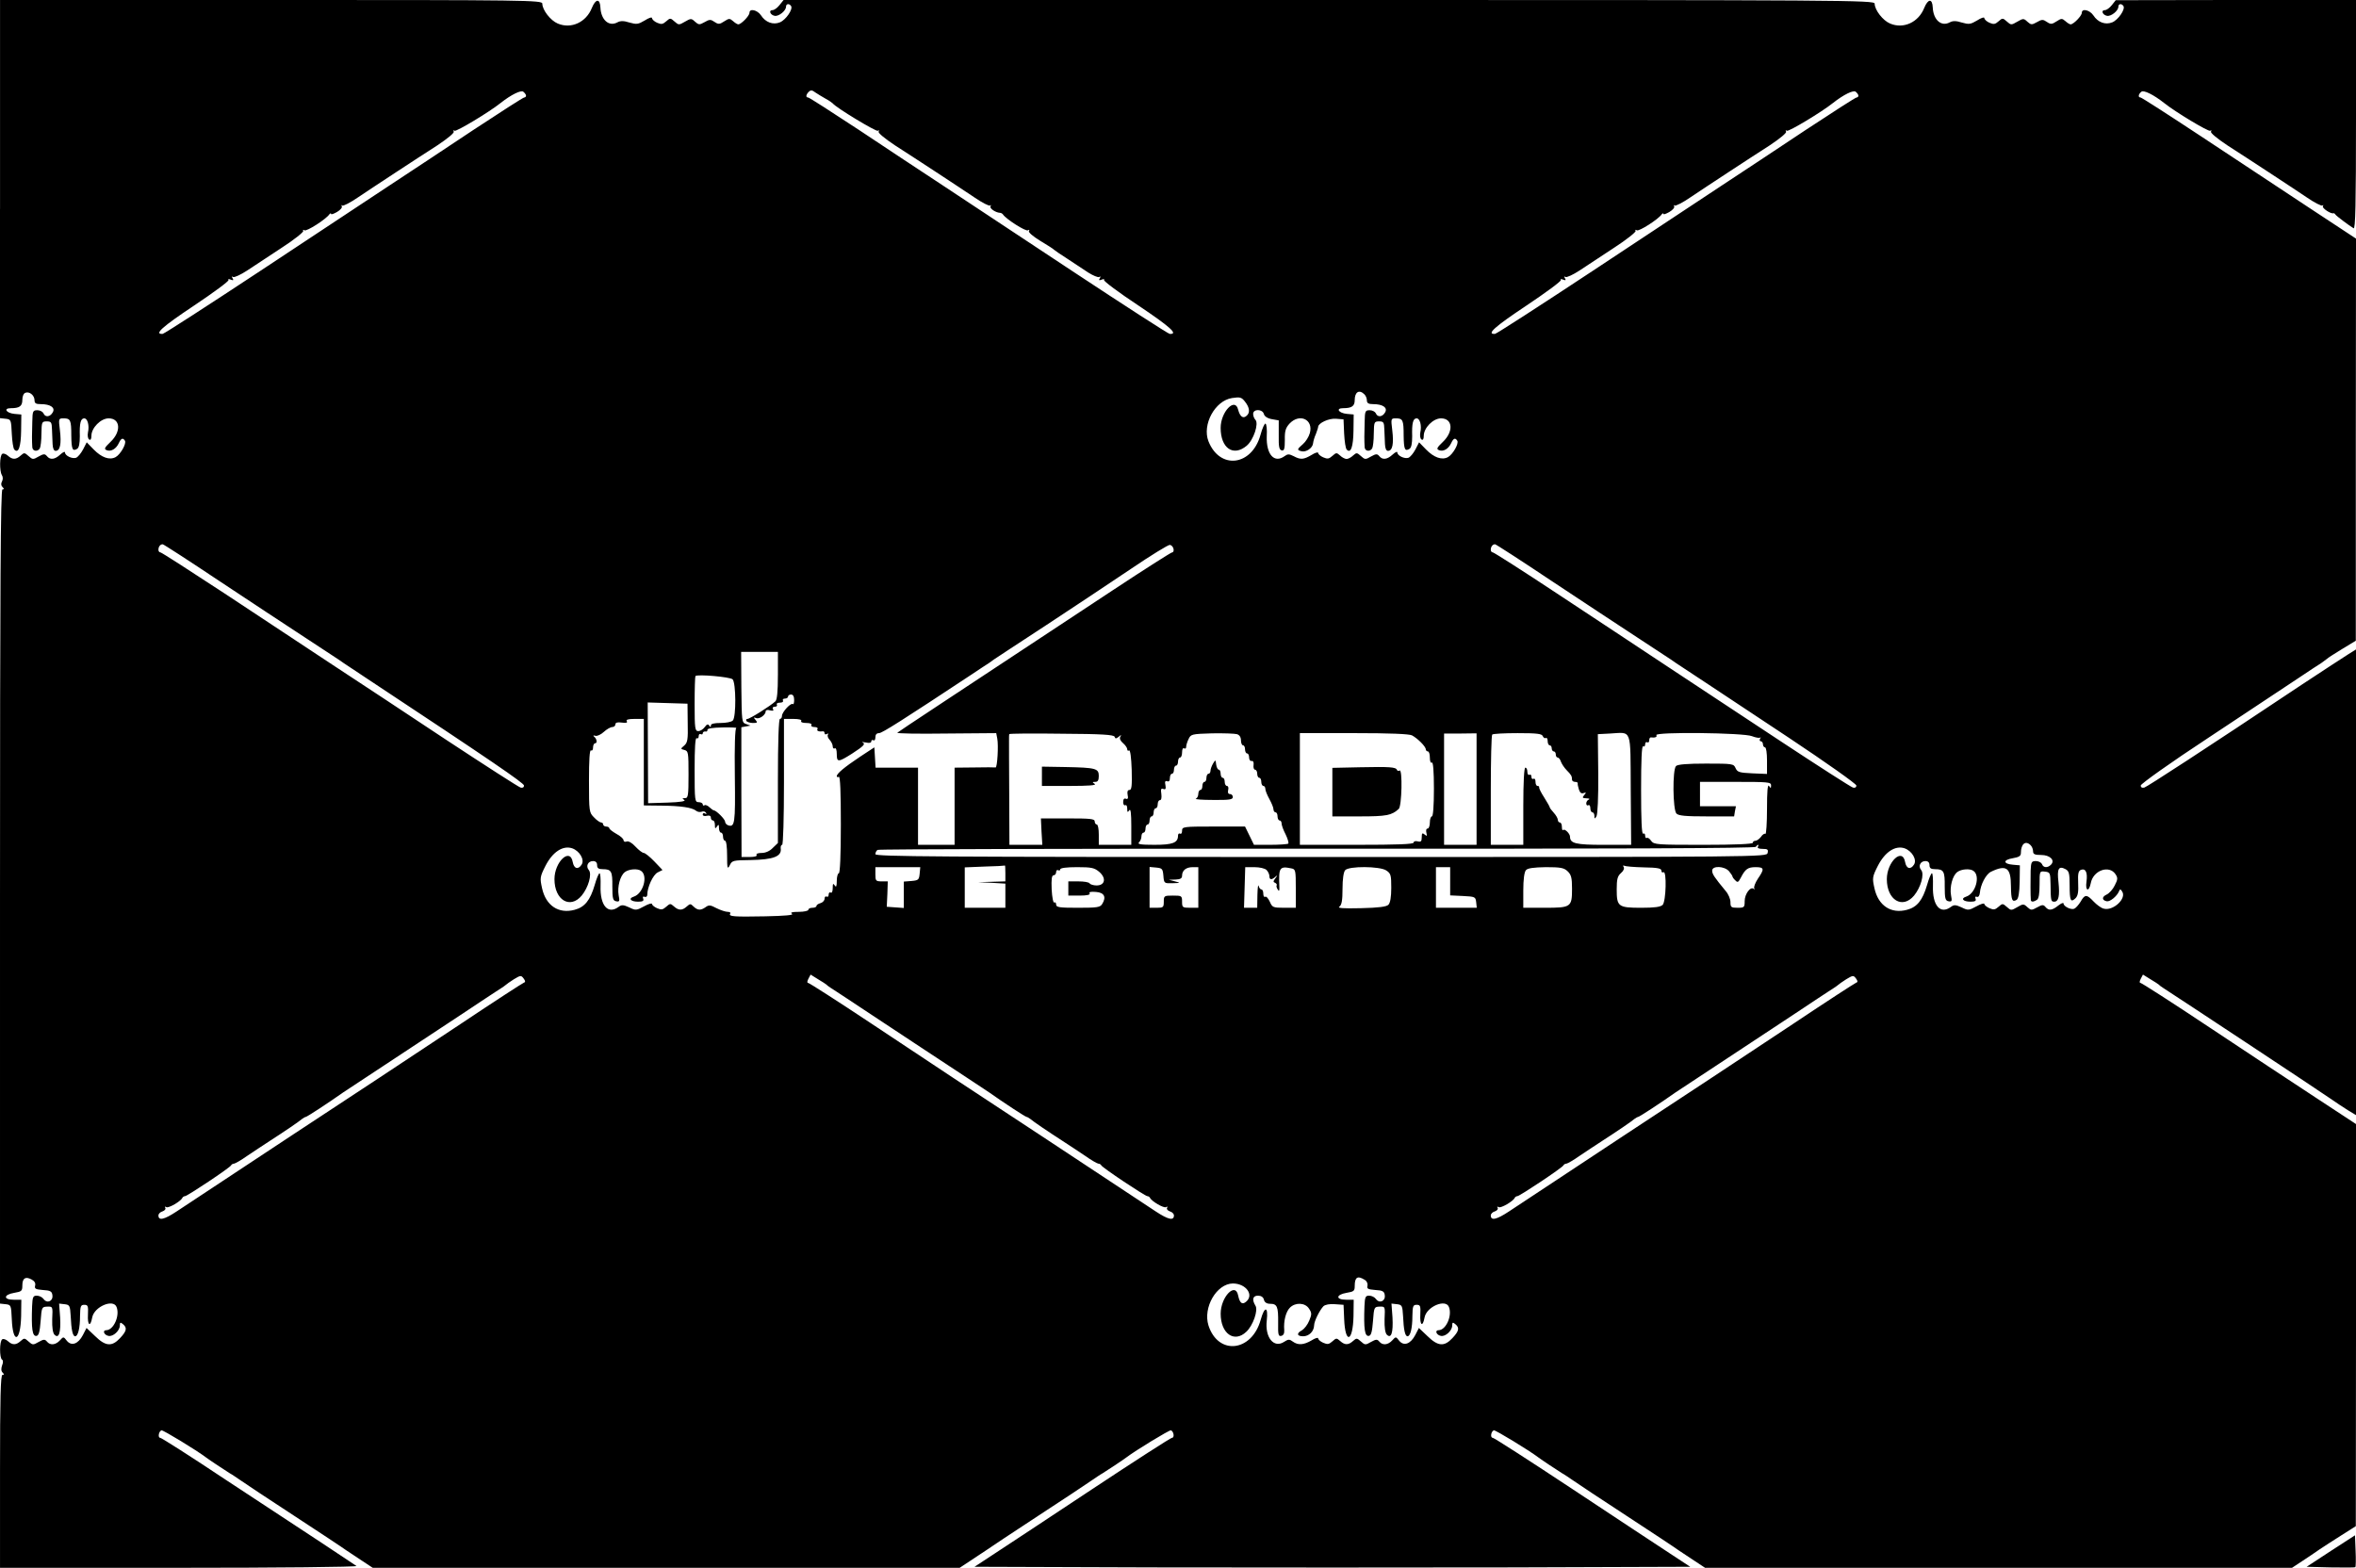 <?xml version="1.0" standalone="no"?>
<!DOCTYPE svg PUBLIC "-//W3C//DTD SVG 20010904//EN"
 "http://www.w3.org/TR/2001/REC-SVG-20010904/DTD/svg10.dtd">
<svg version="1.0" xmlns="http://www.w3.org/2000/svg"
 width="1160pt" height="772pt" viewBox="0 0 1160 772"
 preserveAspectRatio="xMidYMid meet">
<g transform="translate(0,772) scale(0.1,-0.1)"
fill="#000000" stroke="none">
<path d="M0 6691 l0 -1030 28 -3 c26 -3 27 -5 30 -73 2 -38 7 -74 13 -79 20
-21 32 15 33 93 l1 80 -34 3 c-40 4 -56 28 -18 28 43 0 57 10 57 41 0 17 6 32
15 35 20 8 45 -13 45 -37 0 -15 7 -19 31 -19 47 0 72 -17 59 -40 -13 -24 -38
-26 -46 -5 -4 8 -17 15 -30 15 -22 0 -24 -4 -25 -57 -2 -60 -2 -95 0 -125 1
-20 26 -24 37 -6 4 7 8 39 8 73 1 57 2 60 26 60 22 0 25 -4 26 -40 1 -22 2
-55 3 -72 1 -21 6 -33 15 -33 22 0 29 34 21 101 -7 58 -7 59 18 59 34 0 38 -8
38 -85 1 -68 6 -79 29 -65 9 6 13 26 13 62 -2 64 4 88 22 88 16 0 26 -35 18
-70 -3 -15 0 -31 6 -34 7 -5 11 2 11 18 0 39 46 86 85 86 58 0 63 -65 9 -116
-30 -29 -33 -35 -18 -41 21 -8 46 7 59 35 11 24 20 28 30 12 9 -14 -22 -68
-46 -81 -30 -16 -69 -2 -108 38 l-34 35 -18 -35 c-10 -19 -25 -37 -34 -41 -19
-7 -55 10 -55 26 0 6 -10 2 -23 -10 -27 -25 -50 -28 -66 -8 -10 12 -16 12 -41
-2 -27 -16 -30 -15 -49 2 -20 18 -22 18 -39 3 -23 -21 -41 -21 -63 -1 -10 9
-23 13 -28 9 -13 -8 -14 -84 -2 -104 6 -9 6 -22 1 -31 -6 -11 -5 -21 2 -28 9
-9 9 -12 0 -12 -9 0 -12 -452 -12 -2004 l0 -2005 28 -3 c26 -3 27 -5 30 -73 5
-126 43 -114 46 14 l1 81 -37 0 c-53 0 -51 25 2 34 36 6 40 9 40 36 0 36 15
46 45 30 15 -8 21 -18 18 -30 -4 -16 2 -19 38 -22 37 -2 45 -7 47 -26 4 -29
-26 -42 -43 -19 -7 10 -22 17 -34 17 -18 0 -21 -6 -23 -52 -4 -111 1 -150 22
-146 11 2 16 21 20 73 5 68 6 70 32 71 28 1 28 1 25 -62 -1 -41 3 -67 11 -76
22 -22 32 10 28 85 l-5 68 27 -3 c25 -3 27 -7 30 -58 3 -69 10 -100 22 -100
14 0 24 40 24 100 1 48 3 55 21 55 18 0 20 -6 18 -48 -3 -54 12 -64 21 -14 10
53 104 93 120 51 17 -43 -15 -114 -51 -114 -20 0 -11 -24 11 -28 23 -5 56 26
56 51 0 16 3 17 15 7 22 -18 19 -34 -14 -69 -40 -43 -71 -41 -123 10 l-42 40
-18 -35 c-23 -44 -56 -56 -79 -28 -16 21 -17 21 -34 2 -21 -23 -48 -26 -64 -6
-10 12 -16 12 -41 -2 -27 -16 -30 -15 -49 2 -20 18 -22 18 -39 3 -23 -21 -41
-21 -63 -1 -10 9 -23 13 -28 9 -14 -8 -14 -92 -1 -100 6 -3 6 -15 0 -29 -5
-15 -5 -27 3 -35 8 -8 8 -11 -1 -11 -9 0 -12 -112 -12 -475 l0 -475 882 0
c485 0 878 4 873 9 -6 4 -82 55 -170 113 -88 58 -301 198 -473 311 -171 114
-317 207 -323 207 -13 0 -8 32 6 37 8 2 174 -99 220 -134 14 -11 96 -65 117
-78 10 -5 34 -22 55 -36 21 -15 139 -93 263 -174 124 -81 239 -157 255 -169
17 -11 52 -35 80 -53 l50 -33 1445 0 1445 0 50 33 c28 18 64 42 80 53 17 12
131 88 255 169 124 81 242 159 263 174 21 14 45 31 55 36 21 13 103 67 117 78
46 35 212 136 220 134 14 -5 19 -37 5 -37 -6 0 -183 -114 -393 -253 -210 -139
-426 -282 -480 -317 l-99 -65 881 -3 c485 -1 1277 -1 1762 0 l881 3 -99 65
c-54 35 -270 178 -480 317 -210 139 -387 253 -393 253 -14 0 -9 32 5 37 8 2
174 -99 220 -134 14 -11 96 -65 117 -78 10 -5 34 -22 55 -36 21 -15 139 -93
263 -174 124 -81 239 -157 255 -169 17 -11 52 -35 80 -53 l50 -33 1445 0 1445
0 50 33 c28 18 66 44 86 58 19 13 68 44 107 69 l71 45 1 990 0 990 -198 130
c-108 71 -345 227 -525 347 -180 120 -333 218 -338 218 -6 0 -5 8 1 20 l11 21
37 -23 c20 -12 39 -24 42 -27 3 -4 12 -10 21 -16 58 -37 766 -505 819 -542 30
-21 71 -48 92 -61 l38 -23 0 1146 0 1147 -37 -23 c-21 -13 -123 -80 -228 -149
-495 -330 -762 -503 -777 -508 -11 -3 -18 1 -18 10 0 8 147 113 333 235 183
121 379 251 436 289 57 38 111 74 120 79 8 6 20 15 27 20 6 6 41 28 77 50 l66
40 0 990 1 990 -243 160 c-133 88 -369 244 -525 347 -156 103 -288 188 -293
188 -13 0 -11 16 4 28 11 10 60 -14 112 -55 56 -45 218 -142 227 -137 6 4 8 3
4 -4 -4 -6 30 -34 81 -68 49 -31 140 -91 203 -132 63 -41 147 -97 186 -123 39
-27 75 -45 79 -41 5 4 5 2 2 -4 -5 -9 40 -39 52 -34 2 1 7 -2 10 -7 6 -8 66
-53 89 -67 9 -6 12 109 12 559 l0 565 -591 0 -592 -1 -19 -24 c-11 -14 -26
-25 -35 -25 -20 0 -11 -24 11 -28 20 -4 56 25 56 45 0 15 16 17 25 3 10 -16
-26 -68 -55 -80 -34 -14 -71 0 -93 34 -18 27 -57 36 -57 13 0 -15 -41 -57 -55
-57 -5 0 -16 7 -26 16 -16 14 -20 14 -43 -1 -23 -15 -29 -16 -48 -3 -19 13
-25 13 -49 -1 -25 -14 -29 -14 -47 2 -18 17 -21 17 -50 0 -29 -17 -31 -17 -51
1 -20 18 -22 18 -41 1 -17 -15 -24 -16 -45 -7 -14 6 -25 17 -25 23 0 6 -16 1
-36 -12 -32 -19 -40 -20 -75 -10 -28 9 -44 9 -59 1 -42 -23 -81 12 -84 73 -2
45 -23 44 -42 -2 -28 -71 -102 -105 -168 -77 -36 15 -76 67 -76 98 0 17 -137
18 -2686 18 l-2686 0 -20 -25 c-11 -14 -26 -25 -35 -25 -20 0 -11 -24 11 -28
20 -4 56 25 56 45 0 15 16 17 25 3 10 -16 -26 -68 -55 -80 -34 -14 -71 0 -93
34 -18 27 -57 36 -57 13 0 -15 -41 -57 -55 -57 -5 0 -16 7 -26 16 -16 14 -20
14 -43 -1 -23 -15 -29 -16 -48 -3 -19 13 -25 13 -49 -1 -25 -14 -29 -14 -47 2
-18 17 -21 17 -50 0 -29 -17 -31 -17 -51 1 -20 18 -22 18 -41 1 -17 -15 -24
-16 -45 -7 -14 6 -25 17 -25 23 0 6 -16 1 -36 -12 -32 -19 -40 -20 -75 -10
-28 9 -44 9 -59 1 -42 -23 -81 12 -84 73 -2 45 -23 44 -42 -2 -28 -71 -102
-105 -168 -77 -36 15 -76 67 -76 98 0 17 -75 18 -1335 18 l-1335 0 0 -1029z
m2590 558 c0 -5 -4 -9 -9 -9 -5 0 -117 -72 -249 -159 -132 -88 -318 -211 -414
-274 -95 -63 -382 -253 -638 -422 -256 -169 -471 -308 -479 -309 -45 -3 -2 35
154 139 96 64 173 121 170 126 -4 5 2 6 11 2 13 -5 15 -3 9 7 -5 8 -4 11 3 6
6 -3 37 11 69 32 32 21 108 71 170 112 62 40 109 78 106 83 -3 6 -1 7 6 3 10
-7 106 54 123 79 4 5 8 6 8 2 0 -5 13 0 29 9 17 10 27 22 24 28 -3 6 -3 8 2 4
4 -4 40 14 79 41 39 26 123 82 186 123 63 41 154 101 203 132 51 34 85 62 81
68 -4 7 -2 8 4 4 9 -5 171 92 227 137 52 41 101 65 112 55 7 -6 13 -14 13 -19z
m1475 -15 c17 -9 32 -20 35 -23 16 -21 213 -140 222 -135 6 4 8 3 4 -4 -4 -6
30 -34 81 -68 49 -31 140 -91 203 -132 63 -41 147 -97 186 -123 39 -27 75 -45
79 -41 5 4 5 2 2 -4 -6 -10 25 -31 47 -32 5 0 12 -4 15 -9 16 -23 112 -84 122
-77 7 4 9 3 5 -4 -3 -6 20 -26 56 -48 35 -21 65 -40 68 -44 3 -3 32 -23 65
-44 33 -22 79 -52 103 -68 24 -15 48 -25 54 -22 7 5 8 2 3 -6 -6 -10 -4 -12 9
-7 9 4 15 3 12 -2 -3 -5 73 -62 170 -126 155 -104 198 -142 153 -139 -8 1
-223 140 -479 309 -256 169 -543 359 -638 422 -96 63 -282 186 -414 274 -132
87 -244 159 -249 159 -13 0 -11 14 3 28 9 9 17 9 32 -3 12 -8 35 -22 51 -31z
m5085 15 c0 -5 -4 -9 -9 -9 -5 0 -117 -72 -249 -159 -132 -88 -318 -211 -414
-274 -95 -63 -382 -253 -638 -422 -256 -169 -471 -308 -479 -309 -45 -3 -2 35
154 139 96 64 173 121 170 126 -4 5 2 6 11 2 13 -5 15 -3 9 7 -5 8 -4 11 3 6
6 -3 37 11 69 32 32 21 108 71 170 112 62 40 109 78 106 83 -3 6 -1 7 6 3 10
-7 106 54 123 79 4 5 8 6 8 2 0 -5 13 0 29 9 17 10 27 22 24 28 -3 6 -3 8 2 4
4 -4 40 14 79 41 39 26 123 82 186 123 63 41 154 101 203 132 51 34 85 62 81
68 -4 7 -2 8 4 4 9 -5 171 92 227 137 52 41 101 65 112 55 7 -6 13 -14 13 -19z
m-2432 -1471 c7 -7 12 -20 12 -30 0 -13 8 -18 31 -18 47 0 72 -17 59 -40 -13
-24 -38 -26 -46 -5 -4 8 -17 15 -30 15 -22 0 -24 -4 -25 -57 -2 -60 -2 -95 0
-125 1 -20 26 -24 37 -6 4 7 8 39 8 73 1 57 2 60 26 60 22 0 25 -4 26 -40 1
-22 2 -55 3 -72 1 -21 6 -33 15 -33 22 0 29 34 21 101 -7 58 -7 59 18 59 34 0
38 -8 38 -85 1 -68 6 -79 29 -65 9 6 13 26 13 62 -2 64 4 88 22 88 16 0 26
-35 18 -70 -3 -15 0 -31 6 -34 7 -5 11 2 11 18 0 39 46 86 85 86 58 0 63 -65
9 -116 -30 -29 -33 -35 -18 -41 21 -8 46 7 59 35 11 24 20 28 30 12 9 -14 -22
-68 -46 -81 -30 -16 -69 -2 -108 38 l-34 35 -18 -35 c-10 -19 -25 -37 -34 -41
-19 -7 -55 10 -55 26 0 6 -10 2 -23 -10 -27 -25 -50 -28 -66 -8 -10 12 -16 12
-41 -2 -27 -16 -30 -15 -49 2 -20 18 -22 18 -39 3 -10 -10 -25 -17 -32 -17 -7
0 -22 7 -32 17 -17 15 -19 15 -38 -2 -17 -15 -24 -16 -45 -7 -14 6 -25 16 -25
22 0 5 -15 1 -32 -10 -39 -23 -54 -25 -89 -6 -22 11 -29 11 -44 0 -51 -37 -91
8 -88 98 2 31 -1 59 -6 62 -4 3 -16 -22 -25 -56 -43 -153 -200 -172 -256 -31
-32 82 32 200 116 213 40 6 47 4 64 -18 23 -29 26 -55 7 -70 -17 -15 -32 -3
-41 31 -15 63 -86 -11 -86 -90 0 -100 62 -143 128 -88 34 28 61 110 43 128 -6
6 -11 19 -11 29 0 25 46 25 53 -1 3 -11 17 -21 39 -25 l34 -6 0 -72 c-1 -58 2
-73 15 -76 12 -2 15 8 15 52 -1 44 4 59 23 80 50 53 119 20 100 -47 -5 -18
-20 -42 -34 -54 -30 -26 -30 -29 -7 -35 23 -6 55 16 57 39 1 10 7 31 14 46 6
16 11 31 11 35 1 19 53 43 88 40 l37 -3 3 -70 c2 -38 7 -74 13 -79 20 -21 32
15 33 93 l1 80 -34 3 c-40 4 -56 28 -18 28 42 0 57 10 57 39 0 41 22 55 48 29z
m-5641 -917 c147 -98 338 -223 423 -279 85 -56 160 -105 166 -109 5 -4 17 -12
26 -18 8 -5 62 -41 119 -79 608 -402 769 -512 769 -524 0 -9 -7 -13 -17 -10
-10 3 -173 108 -363 233 -190 126 -444 294 -565 373 -121 80 -359 237 -528
349 -169 111 -312 203 -317 203 -6 0 -10 6 -10 13 0 15 9 27 21 27 4 0 128
-80 276 -179z m4701 156 c2 -9 -1 -17 -7 -17 -5 0 -137 -84 -293 -187 -800
-528 -1054 -695 -1060 -701 -4 -4 104 -6 240 -4 l247 2 5 -26 c7 -35 0 -144
-8 -143 -4 1 -51 1 -104 0 l-98 -1 0 -190 0 -190 -90 0 -90 0 0 190 0 190
-104 0 -105 0 -3 50 -3 50 -70 -46 c-78 -52 -115 -83 -115 -96 0 -5 5 -6 10
-3 7 4 10 -77 10 -234 0 -154 -4 -241 -10 -241 -5 0 -10 -17 -10 -37 0 -28 -3
-34 -10 -23 -8 12 -10 9 -10 -13 0 -16 -4 -26 -10 -22 -5 3 -10 -1 -10 -10 0
-9 -4 -13 -10 -10 -5 3 -10 -1 -10 -10 0 -9 -9 -19 -20 -22 -11 -3 -20 -9 -20
-14 0 -5 -9 -9 -20 -9 -11 0 -20 -4 -20 -10 0 -5 -21 -10 -47 -10 -34 0 -44
-3 -33 -10 9 -6 -36 -10 -131 -12 -158 -3 -182 -1 -174 13 4 5 -2 9 -12 9 -10
0 -35 8 -55 18 -30 16 -38 17 -54 5 -24 -17 -39 -16 -59 3 -15 15 -17 15 -34
0 -22 -20 -40 -20 -63 1 -17 15 -19 15 -38 -2 -17 -15 -24 -16 -45 -7 -14 6
-25 16 -25 21 0 5 -18 0 -39 -12 -37 -20 -41 -21 -73 -5 -29 13 -37 14 -53 2
-52 -38 -91 7 -88 103 1 35 -1 63 -5 63 -4 0 -15 -26 -24 -58 -22 -75 -49
-109 -99 -122 -78 -21 -141 20 -160 106 -11 50 -11 56 17 111 35 68 85 101
131 86 37 -13 62 -56 47 -80 -17 -27 -38 -21 -44 12 -13 74 -90 1 -90 -84 0
-103 77 -149 134 -81 33 40 52 106 35 126 -16 19 -4 44 21 44 13 0 20 -7 20
-20 0 -15 7 -20 28 -20 42 0 48 -10 47 -85 0 -60 3 -70 19 -73 16 -3 18 0 12
30 -7 41 7 96 31 114 20 15 62 18 79 6 36 -24 11 -112 -35 -127 -29 -9 -16
-25 21 -25 22 0 29 4 25 14 -4 10 -1 13 7 10 7 -3 13 2 13 10 0 37 28 98 51
110 l24 12 -40 42 c-22 23 -46 42 -52 42 -7 0 -25 14 -41 31 -17 19 -35 29
-44 25 -8 -3 -15 0 -15 7 0 7 -16 21 -35 31 -19 11 -35 23 -35 28 0 4 -7 8
-15 8 -8 0 -15 5 -15 10 0 6 -5 10 -10 10 -6 0 -22 11 -35 25 -24 24 -25 28
-25 180 0 102 3 154 10 150 6 -3 10 3 10 14 0 12 5 21 10 21 12 0 9 22 -5 33
-6 5 -3 7 6 4 9 -3 28 6 42 19 14 13 33 24 42 24 8 0 15 6 15 13 0 9 10 12 31
9 22 -3 30 -1 25 7 -5 7 7 11 38 11 l46 0 0 -213 0 -213 88 -1 c93 -1 149 -9
169 -25 7 -6 19 -8 28 -5 8 4 17 1 21 -5 4 -7 3 -8 -4 -4 -7 4 -12 2 -12 -5 0
-6 8 -9 20 -6 13 3 20 0 20 -9 0 -8 5 -14 10 -14 6 0 10 -10 10 -22 0 -19 2
-20 10 -8 8 12 10 11 10 -7 0 -13 5 -23 10 -23 6 0 10 -9 10 -20 0 -11 5 -20
10 -20 6 0 10 -31 10 -72 0 -65 2 -70 13 -49 11 24 17 25 102 26 114 2 155 18
149 58 -1 9 2 17 7 17 5 0 9 130 9 310 l0 310 46 0 c27 0 43 -4 39 -10 -4 -6
7 -10 25 -10 18 0 29 -4 25 -10 -3 -5 3 -10 15 -10 12 0 18 -4 15 -10 -6 -9 8
-14 28 -11 4 0 7 -4 7 -10 0 -5 5 -7 12 -3 6 4 8 3 4 -4 -3 -6 1 -17 9 -25 8
-9 15 -23 15 -32 0 -9 5 -13 10 -10 6 4 10 -8 10 -29 0 -40 7 -40 75 3 57 37
68 48 52 55 -6 3 0 3 16 0 17 -4 27 -2 27 6 0 6 5 8 10 5 6 -3 10 3 10 14 0
14 6 21 18 21 15 0 117 65 456 289 38 25 76 51 85 56 8 6 20 14 25 18 6 4 121
80 256 168 135 89 324 214 420 279 96 65 182 118 190 117 8 -1 16 -10 18 -20z
m1859 -156 c147 -98 338 -223 423 -279 85 -56 160 -105 166 -109 5 -4 17 -12
26 -18 26 -17 211 -139 556 -368 182 -121 332 -227 332 -235 0 -9 -7 -13 -17
-10 -10 3 -166 103 -348 223 -181 120 -436 288 -565 373 -129 86 -374 247
-543 359 -169 112 -312 203 -317 203 -6 0 -10 6 -10 13 0 15 9 27 21 27 4 0
128 -80 276 -179z m-3807 -467 c0 -79 -4 -119 -12 -127 -23 -22 -126 -87 -138
-87 -6 0 -8 -4 -5 -10 3 -5 18 -10 32 -10 22 0 24 2 13 15 -11 13 -10 14 3 9
17 -6 47 16 47 34 0 6 10 8 22 4 14 -3 19 -2 14 6 -4 7 -1 12 9 12 9 0 13 5
10 10 -3 6 3 10 15 10 12 0 18 5 15 10 -3 6 1 10 9 10 9 0 16 5 16 10 0 6 7
10 15 10 10 0 15 -10 15 -27 0 -14 -3 -24 -6 -20 -9 9 -54 -39 -54 -58 0 -8
-4 -15 -10 -15 -6 0 -10 -108 -10 -305 l0 -306 -25 -24 c-15 -16 -36 -25 -55
-25 -18 0 -29 -4 -25 -10 4 -6 -10 -10 -34 -10 l-40 0 -1 319 0 320 22 4 23 4
-22 8 c-21 7 -21 12 -23 181 l-1 174 91 0 90 0 0 -116z m-223 -19 c17 -18 18
-186 1 -203 -7 -7 -34 -12 -60 -12 -32 0 -48 -4 -48 -12 0 -10 -2 -10 -8 -1
-6 9 -12 7 -22 -7 -8 -11 -22 -20 -32 -20 -16 0 -18 12 -18 133 0 74 2 136 4
138 10 10 170 -4 183 -16z m-221 -215 c2 -82 -1 -97 -17 -111 -19 -16 -19 -17
1 -22 19 -5 20 -13 20 -121 0 -104 -2 -116 -17 -116 -15 0 -15 -2 -4 -9 10 -6
-19 -11 -81 -13 l-97 -3 -1 248 -1 248 98 -3 98 -3 1 -95z m239 -25 c-6 -3 -9
-89 -7 -237 3 -236 0 -254 -35 -241 -7 3 -13 11 -13 17 0 12 -44 56 -56 56 -3
0 -12 7 -21 15 -8 8 -19 13 -24 10 -5 -4 -9 -1 -9 4 0 6 -9 11 -20 11 -19 0
-20 7 -20 161 0 104 3 158 10 154 6 -3 10 1 10 10 0 9 5 13 10 10 6 -3 10 -1
10 4 0 6 6 10 13 9 6 -2 11 2 10 8 -1 7 25 11 75 12 42 1 73 -1 67 -3z m1863
-43 c3 -10 7 -10 20 0 13 11 14 11 8 0 -5 -8 0 -20 13 -31 12 -10 21 -24 21
-30 0 -7 4 -10 9 -6 6 3 11 -36 13 -95 2 -79 0 -100 -11 -100 -9 0 -12 -8 -9
-24 4 -17 1 -23 -9 -19 -8 3 -13 -2 -13 -17 0 -11 5 -18 10 -15 6 3 10 -4 10
-17 0 -18 2 -20 10 -8 7 10 10 -14 10 -77 l0 -93 -80 0 -80 0 0 50 c0 28 -4
50 -10 50 -5 0 -10 7 -10 15 0 13 -21 15 -132 15 l-133 0 3 -65 4 -65 -81 0
-81 0 -1 245 c-1 135 -1 256 -1 270 0 14 0 27 1 30 1 3 117 4 258 2 199 -1
257 -5 261 -15z m602 13 c13 -4 20 -15 20 -31 0 -13 5 -24 10 -24 6 0 10 -9
10 -20 0 -11 5 -20 10 -20 6 0 10 -9 10 -20 0 -11 6 -19 13 -17 7 1 11 -7 9
-20 -2 -13 2 -23 7 -23 6 0 11 -9 11 -20 0 -11 5 -20 10 -20 6 0 10 -9 10 -20
0 -11 5 -20 10 -20 6 0 10 -7 10 -15 0 -8 9 -30 20 -50 11 -20 20 -42 20 -50
0 -8 5 -15 10 -15 6 0 10 -9 10 -20 0 -11 5 -20 10 -20 6 0 10 -7 10 -15 0 -9
9 -33 20 -54 10 -21 16 -41 13 -45 -4 -3 -43 -6 -88 -6 l-81 0 -22 45 -22 45
-155 0 c-150 0 -155 -1 -155 -21 0 -11 -4 -17 -10 -14 -5 3 -10 -1 -10 -10 0
-35 -26 -45 -116 -45 -69 0 -85 3 -76 12 7 7 12 20 12 30 0 10 5 18 10 18 6 0
10 9 10 20 0 11 5 20 10 20 6 0 10 9 10 20 0 11 5 20 10 20 6 0 10 9 10 20 0
11 5 20 10 20 6 0 10 9 10 20 0 11 5 20 11 20 7 0 9 12 7 30 -4 24 -1 30 10
25 11 -4 13 1 10 19 -4 17 -1 23 9 19 8 -3 13 2 13 16 0 12 5 21 10 21 6 0 10
9 10 20 0 11 5 20 10 20 6 0 10 9 10 20 0 11 5 20 10 20 6 0 10 12 10 26 0 14
4 23 10 19 6 -3 10 0 10 7 0 8 5 25 12 39 11 24 16 25 115 28 57 1 112 -1 123
-4z m862 -6 c28 -15 68 -55 68 -69 0 -5 5 -10 10 -10 6 0 10 -14 10 -31 0 -17
4 -28 10 -24 6 4 10 -42 10 -129 0 -84 -4 -136 -10 -136 -5 0 -10 -13 -10 -30
0 -16 -5 -30 -11 -30 -7 0 -9 -9 -6 -21 4 -16 3 -18 -9 -8 -11 9 -14 7 -14
-14 0 -20 -4 -24 -20 -20 -11 3 -20 0 -20 -6 0 -8 -81 -11 -280 -11 l-280 0 0
275 0 275 266 0 c178 0 272 -4 286 -11z m318 -265 l0 -274 -80 0 -80 0 0 274
0 274 80 0 80 1 0 -275z m326 261 c4 -8 10 -12 15 -9 5 3 9 -4 9 -15 0 -12 5
-21 10 -21 6 0 10 -7 10 -15 0 -8 5 -15 10 -15 6 0 10 -7 10 -15 0 -8 4 -15 9
-15 5 0 13 -9 16 -20 4 -11 17 -31 29 -43 22 -22 26 -29 26 -47 0 -5 7 -10 15
-10 8 0 14 -3 13 -7 -1 -5 2 -18 6 -31 5 -16 13 -21 23 -17 13 4 14 3 3 -10
-11 -13 -9 -15 11 -16 13 0 18 -3 12 -6 -7 -2 -13 -11 -13 -19 0 -9 5 -12 10
-9 6 3 10 -3 10 -14 0 -12 5 -21 10 -21 6 0 10 -8 10 -17 0 -16 2 -16 10 -3 6
9 10 94 9 210 l-2 195 59 3 c111 6 101 32 103 -278 l2 -270 -136 0 c-137 0
-165 7 -165 40 0 15 -26 41 -34 33 -3 -4 -6 3 -6 15 0 12 -4 22 -10 22 -5 0
-10 6 -10 13 0 7 -9 23 -20 35 -11 12 -20 24 -20 27 0 3 -12 24 -27 48 -15 23
-26 45 -25 50 1 4 -2 7 -8 7 -6 0 -10 9 -10 21 0 11 -4 17 -10 14 -5 -3 -10 1
-10 10 0 9 -4 13 -10 10 -5 -3 -10 3 -10 14 0 12 -4 21 -10 21 -6 0 -10 -70
-10 -190 l0 -190 -80 0 -80 0 0 268 c0 148 3 272 7 275 3 4 60 7 125 7 96 0
120 -3 124 -15z m1030 0 c18 -7 36 -10 40 -7 4 4 4 1 0 -5 -4 -7 -2 -13 3 -13
6 0 11 -7 11 -15 0 -8 5 -15 10 -15 6 0 10 -28 10 -65 l0 -66 -72 3 c-65 3
-74 6 -83 26 -9 21 -14 22 -145 22 -93 0 -140 -4 -148 -12 -18 -18 -16 -215 2
-234 11 -11 46 -14 149 -14 l135 0 4 25 5 25 -88 0 -89 0 0 60 0 60 175 0
c160 0 175 -1 175 -17 0 -15 -2 -16 -10 -3 -7 10 -10 -27 -10 -113 0 -71 -4
-126 -8 -123 -5 3 -15 -4 -22 -15 -8 -10 -20 -19 -27 -19 -7 0 -13 -4 -13 -10
0 -6 -88 -10 -243 -10 -229 0 -243 1 -257 19 -7 11 -17 18 -22 15 -4 -3 -8 2
-8 11 0 9 -4 13 -10 10 -7 -4 -10 70 -10 215 0 145 3 219 10 215 6 -3 10 1 10
10 0 9 5 13 10 10 6 -3 10 1 10 9 0 9 3 15 8 15 20 -3 33 2 27 11 -10 17 431
12 471 -5z m1372 -537 c7 -7 12 -20 12 -30 0 -14 8 -18 40 -18 43 0 70 -26 48
-48 -17 -17 -38 -15 -44 3 -4 8 -17 15 -30 15 -22 0 -24 -5 -26 -47 -1 -42 -1
-125 1 -145 1 -10 13 -10 30 1 9 6 13 30 13 75 0 67 0 67 27 64 25 -3 26 -6
27 -63 1 -80 2 -85 18 -85 22 0 28 29 21 96 -8 67 1 82 35 64 17 -9 20 -21 20
-79 0 -76 5 -87 29 -64 12 12 15 32 13 75 -2 46 1 60 14 65 23 8 33 -13 27
-58 -7 -47 12 -53 21 -8 12 64 91 91 122 44 12 -18 11 -26 -4 -55 -9 -19 -27
-39 -40 -45 -24 -11 -24 -28 1 -33 16 -3 50 25 60 49 5 12 7 12 15 0 25 -35
-45 -99 -91 -85 -12 3 -34 19 -49 35 -34 36 -43 36 -64 -1 -10 -16 -24 -32
-32 -35 -16 -6 -52 12 -52 26 0 6 -12 1 -26 -10 -31 -25 -47 -26 -63 -7 -10
12 -16 12 -41 -2 -27 -15 -30 -15 -48 1 -18 17 -21 17 -50 0 -29 -17 -31 -17
-51 1 -20 18 -22 18 -41 1 -17 -15 -24 -16 -45 -7 -14 6 -25 16 -25 21 0 5
-18 0 -39 -12 -37 -20 -41 -21 -73 -5 -29 13 -37 14 -53 2 -52 -38 -91 7 -88
103 1 35 -1 63 -5 63 -4 0 -15 -26 -24 -58 -22 -75 -49 -109 -99 -122 -78 -21
-141 20 -160 106 -11 50 -11 56 17 111 35 68 85 101 131 86 37 -13 62 -56 47
-80 -17 -27 -38 -21 -44 12 -13 74 -90 1 -90 -84 0 -103 77 -149 134 -81 33
40 52 106 35 126 -16 19 -4 44 21 44 13 0 20 -7 20 -20 0 -15 7 -20 28 -20 42
0 48 -10 47 -85 0 -60 3 -70 19 -73 16 -3 18 0 12 30 -7 41 7 96 31 114 20 15
62 18 79 6 36 -24 11 -112 -35 -127 -29 -9 -16 -25 21 -25 22 0 29 4 25 14 -4
9 -1 13 6 10 8 -3 13 5 15 19 3 41 30 92 54 104 76 37 99 21 99 -70 1 -69 6
-81 28 -68 9 6 14 35 15 89 l1 81 -34 3 c-49 4 -50 24 -1 32 30 5 40 11 40 25
0 46 23 64 48 39z m-1343 -8 c-4 -6 6 -10 23 -10 25 0 29 -3 25 -20 -5 -20
-14 -20 -2199 -20 -1904 0 -2194 2 -2194 14 0 8 5 18 11 21 6 4 979 6 2164 6
1466 -1 2155 2 2160 9 3 5 8 10 11 10 3 0 2 -4 -1 -10z m-3705 -130 l0 -40
-67 -2 -68 -2 68 -3 67 -4 0 -59 0 -60 -100 0 -100 0 0 100 0 99 98 4 c53 1
98 4 100 5 1 1 2 -16 2 -38z m3143 29 c68 -1 87 -5 87 -16 0 -8 5 -11 10 -8
17 10 13 -144 -4 -161 -11 -10 -40 -14 -106 -14 -113 0 -120 6 -120 91 0 50 4
65 21 80 12 10 18 23 13 30 -4 7 -3 9 3 6 5 -3 48 -7 96 -8z m-3565 -31 c-3
-30 -6 -33 -40 -36 l-38 -3 0 -65 0 -65 -42 3 -42 3 3 63 2 62 -30 0 c-29 0
-31 3 -31 35 l0 35 111 0 110 0 -3 -32z m884 9 c36 -31 29 -67 -13 -67 -15 0
-31 5 -34 10 -3 6 -28 10 -56 10 l-49 0 0 -35 0 -35 56 0 c36 0 53 4 49 11 -5
7 6 9 31 7 41 -3 52 -25 31 -59 -10 -17 -25 -19 -119 -19 -91 0 -108 2 -108
16 0 8 -4 13 -9 10 -5 -4 -11 25 -13 64 -2 51 0 70 10 70 6 0 12 7 12 16 0 8
5 12 10 9 6 -3 10 -1 10 4 0 7 31 11 83 11 71 0 85 -3 109 -23z m316 -19 c3
-38 4 -38 45 -37 40 1 40 2 12 9 l-30 8 33 1 c24 1 32 6 32 19 0 26 20 42 52
42 l28 0 0 -100 0 -100 -40 0 c-38 0 -40 2 -40 30 0 29 -2 30 -45 30 -43 0
-45 -1 -45 -30 0 -28 -3 -30 -35 -30 l-35 0 0 101 0 100 33 -3 c29 -3 32 -6
35 -40z m508 28 c8 -8 14 -22 14 -30 0 -19 11 -20 30 -3 11 9 11 8 0 -7 -12
-15 -12 -20 -2 -23 6 -3 10 -8 8 -12 -3 -4 0 -13 5 -21 7 -11 9 -7 8 15 -4 93
1 101 59 89 21 -4 22 -9 22 -99 l0 -95 -58 0 c-54 0 -58 2 -70 30 -8 17 -18
28 -23 24 -5 -3 -9 4 -9 15 0 12 -4 21 -9 21 -5 0 -12 8 -14 18 -3 9 -5 -11
-6 -45 l-1 -63 -32 0 -33 0 3 100 3 100 45 0 c26 0 52 -6 60 -14z m589 -2 c23
-15 25 -23 25 -86 0 -45 -5 -74 -14 -83 -9 -10 -49 -15 -135 -17 -91 -2 -118
0 -106 8 11 8 15 31 15 88 0 47 5 82 13 91 18 21 170 20 202 -1z m315 -54 l0
-69 63 -3 c59 -3 62 -4 65 -30 l3 -28 -100 0 -101 0 0 100 0 100 35 0 35 0 0
-70z m578 50 c18 -17 22 -32 22 -86 0 -91 -5 -94 -134 -94 l-106 0 0 85 c0 55
5 91 13 100 8 10 37 14 98 15 72 0 89 -3 107 -20z m795 0 c9 -11 17 -23 17
-26 0 -3 6 -12 14 -19 11 -12 15 -10 27 13 22 43 35 52 73 52 43 0 44 -9 11
-57 -13 -20 -21 -41 -18 -47 3 -6 2 -8 -2 -3 -16 14 -45 -25 -45 -60 0 -31 -2
-33 -35 -33 -32 0 -35 3 -35 28 0 15 -10 39 -23 54 -57 69 -67 84 -67 101 0
25 60 23 83 -3z m-5934 -549 c-6 -2 -145 -92 -308 -201 -163 -108 -348 -230
-411 -272 -94 -61 -724 -477 -990 -653 -62 -41 -90 -47 -90 -20 0 8 9 17 20
20 11 4 17 11 14 17 -4 7 -2 8 5 4 10 -7 72 29 79 46 2 4 8 8 13 8 11 0 223
141 227 152 2 4 8 8 14 8 5 0 35 17 66 39 32 21 82 55 112 74 73 47 142 94
157 107 7 5 15 10 18 10 6 0 113 70 185 121 14 9 165 109 335 221 171 113 337
222 369 244 33 21 66 44 75 49 9 6 18 12 21 15 3 3 21 16 40 28 33 20 36 20
48 4 9 -12 10 -18 1 -21z m1491 -10 c3 -4 12 -10 21 -16 9 -5 42 -28 75 -49
32 -22 199 -131 369 -244 171 -112 321 -212 335 -221 72 -51 179 -121 185
-121 3 0 11 -5 18 -10 15 -13 84 -60 157 -107 30 -19 80 -53 112 -74 31 -22
61 -39 66 -39 6 0 12 -4 14 -8 4 -11 216 -152 227 -152 5 0 11 -4 13 -8 7 -17
69 -53 79 -46 7 4 9 3 5 -4 -3 -6 3 -13 14 -17 11 -3 20 -12 20 -20 0 -27 -28
-21 -90 20 -266 176 -896 592 -990 653 -63 42 -249 165 -413 274 -164 109
-303 198 -308 198 -6 0 -5 8 1 20 l11 21 37 -23 c20 -12 39 -24 42 -27z m5069
10 c-6 -2 -145 -92 -308 -201 -163 -108 -348 -230 -411 -272 -94 -61 -724
-477 -990 -653 -62 -41 -90 -47 -90 -20 0 8 9 17 20 20 11 4 17 11 14 17 -4 7
-2 8 5 4 10 -7 72 29 79 46 2 4 8 8 13 8 11 0 223 141 227 152 2 4 8 8 14 8 5
0 35 17 66 39 32 21 82 55 112 74 73 47 142 94 157 107 7 5 15 10 18 10 6 0
113 70 185 121 14 9 165 109 335 221 171 113 337 222 369 244 33 21 66 44 75
49 9 6 18 12 21 15 3 3 21 16 40 28 33 20 36 20 48 4 9 -12 10 -18 1 -21z
m-2420 -1463 c11 -6 16 -19 14 -29 -4 -15 2 -18 38 -21 37 -2 45 -7 47 -26 4
-29 -26 -42 -43 -19 -7 10 -22 17 -34 17 -18 0 -21 -6 -23 -52 -4 -111 1 -150
22 -146 11 2 16 21 20 73 5 68 6 70 32 71 28 1 28 1 25 -62 -1 -41 3 -67 11
-76 22 -22 32 10 28 85 l-5 68 27 -3 c25 -3 27 -7 30 -58 3 -69 10 -100 22
-100 14 0 24 40 24 100 1 48 3 55 21 55 18 0 20 -6 18 -47 -3 -55 12 -65 21
-15 10 53 104 93 120 51 17 -43 -15 -114 -51 -114 -20 0 -11 -24 11 -28 23 -5
56 26 56 51 0 16 3 17 15 7 22 -18 19 -34 -14 -69 -40 -43 -71 -41 -123 10
l-42 40 -18 -35 c-23 -44 -56 -56 -79 -28 -16 21 -17 21 -34 2 -21 -23 -48
-26 -64 -6 -10 12 -16 12 -41 -2 -27 -16 -30 -15 -49 2 -20 18 -22 18 -39 3
-23 -21 -41 -21 -64 0 -17 15 -19 15 -38 -2 -17 -15 -24 -16 -45 -7 -14 6 -25
16 -25 22 0 5 -15 1 -32 -10 -39 -23 -67 -25 -93 -6 -16 12 -22 12 -42 -1 -51
-34 -96 21 -86 105 8 70 -11 72 -30 3 -44 -158 -209 -176 -257 -28 -28 89 40
206 120 207 64 0 106 -56 65 -90 -19 -16 -31 -7 -39 31 -13 68 -86 -7 -86 -90
0 -98 67 -145 126 -89 33 30 60 107 45 129 -18 30 -13 49 13 49 15 0 26 -7 29
-20 3 -13 14 -20 30 -20 35 0 41 -13 40 -93 -1 -59 1 -68 15 -65 11 2 16 12
15 28 -4 45 8 91 28 111 27 27 75 25 94 -5 14 -21 14 -28 1 -59 -8 -20 -24
-40 -35 -47 -29 -15 -26 -30 5 -30 29 0 53 24 54 53 0 21 27 75 46 95 9 8 30
12 56 10 l43 -3 3 -70 c5 -126 43 -114 46 14 l1 81 -37 0 c-53 0 -51 25 2 34
36 6 40 9 40 34 0 43 14 52 49 30z"/>
<path d="M5130 3898 l0 -48 138 0 c92 0 132 3 122 10 -13 8 -12 10 3 10 12 0
17 8 17 29 0 37 -14 41 -163 44 l-117 2 0 -47z"/>
<path d="M5973 3961 c-7 -12 -13 -28 -13 -36 0 -8 -4 -15 -10 -15 -5 0 -10 -9
-10 -20 0 -11 -4 -20 -10 -20 -5 0 -10 -9 -10 -20 0 -11 -4 -20 -10 -20 -5 0
-10 -9 -10 -19 0 -11 -6 -22 -12 -24 -7 -3 31 -6 85 -6 80 -1 97 2 97 14 0 8
-6 15 -14 15 -9 0 -12 7 -9 20 3 11 0 20 -6 20 -6 0 -11 9 -11 20 0 11 -4 20
-10 20 -5 0 -10 9 -10 20 0 11 -4 20 -9 20 -5 0 -11 11 -13 25 -3 25 -3 25
-15 6z"/>
<path d="M6698 3942 l-138 -3 0 -119 0 -120 135 0 c132 0 157 5 192 37 15 14
19 198 4 189 -5 -4 -11 -2 -13 3 -5 14 -36 16 -180 13z"/>
<path d="M11476 83 l-119 -78 118 -3 c65 -1 120 -1 122 1 2 3 3 39 1 81 l-3
76 -119 -77z"/>
</g>
</svg>
